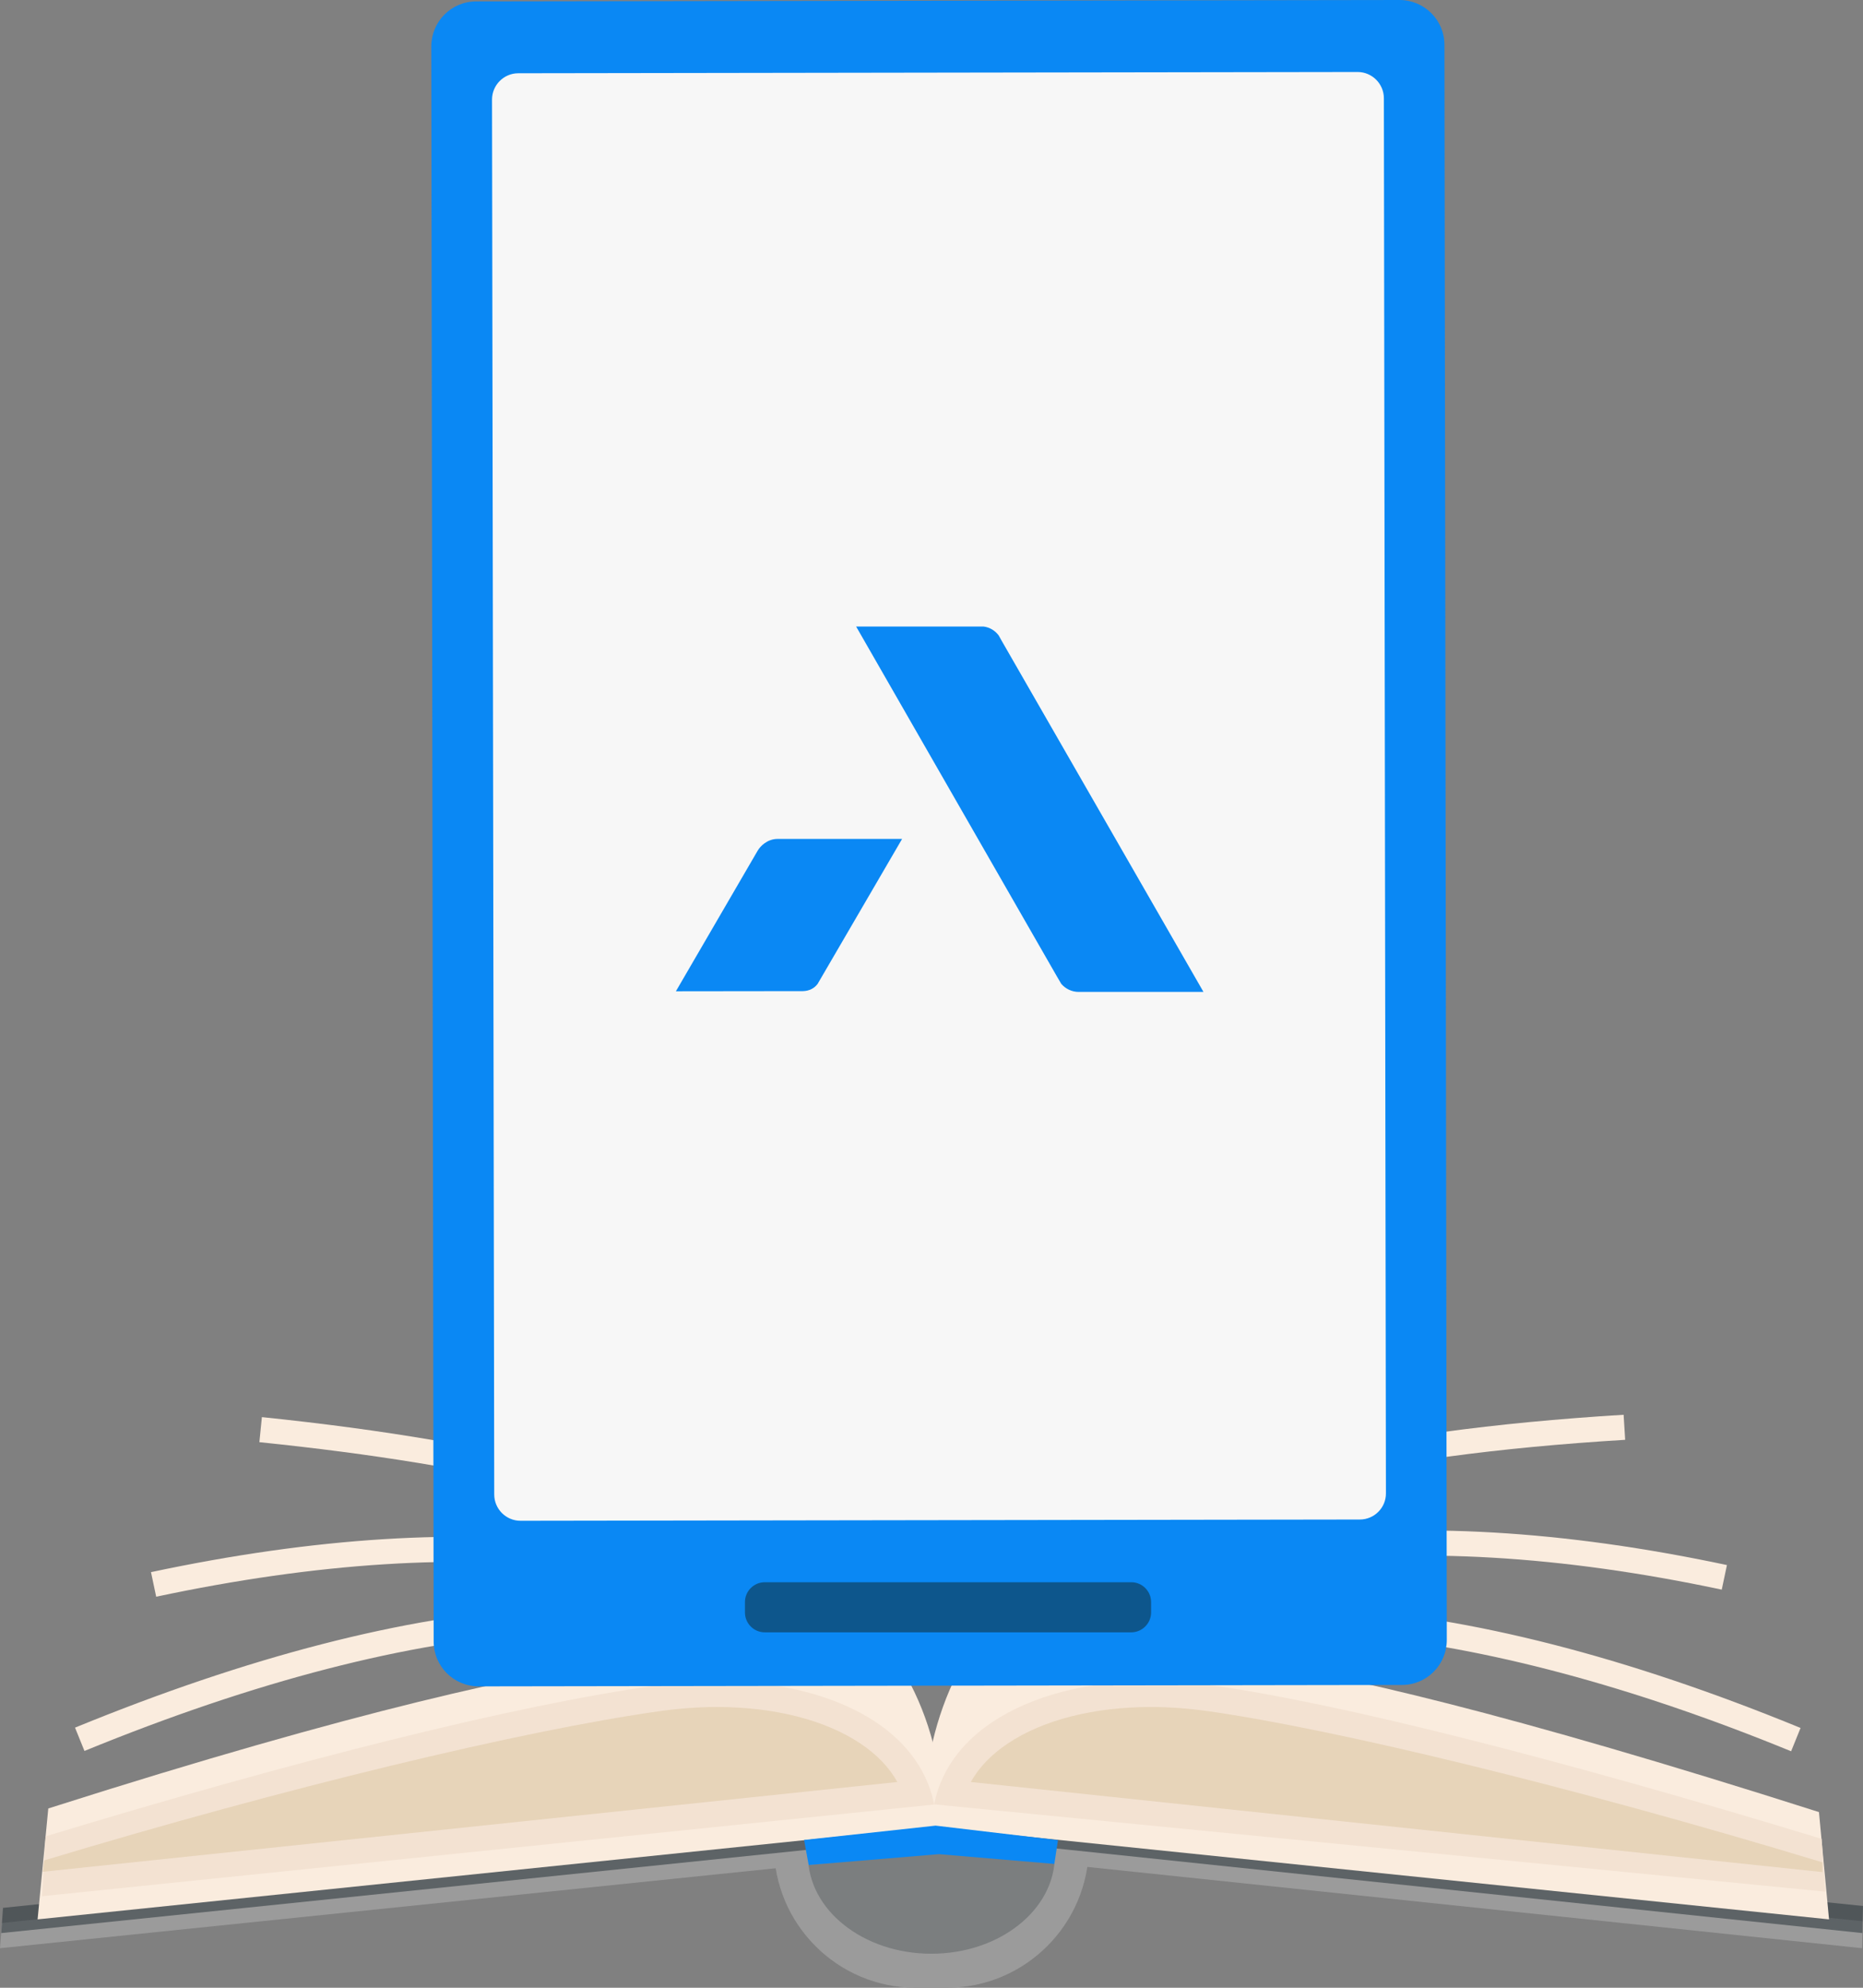 <svg width="240" height="256" viewBox="0 0 240 256" fill="none" xmlns="http://www.w3.org/2000/svg">
<rect x="0" y="0" width="240" height="256" fill="#808080" stroke="none"/>
<g clip-path="url(#clip0)">
<path d="M121.986 256H117.974C107.883 256 99.696 247.802 99.696 237.698V233.965C99.696 232.078 101.216 230.536 103.121 230.536H136.859C138.744 230.536 140.284 232.057 140.284 233.965V237.698C140.264 247.802 132.077 256 121.986 256Z" fill="#9B9B9B"/>
<g opacity="0.53">
<path opacity="0.53" d="M104.094 238.997V230.536H135.887V238.997C135.887 245.956 128.775 251.617 119.98 251.617C111.206 251.617 104.094 245.976 104.094 238.997Z" fill="#263238"/>
</g>
<path d="M239.878 250.907L135.988 240.011L120.932 238.651L104.174 240.173L0 250.907L0.243 247.66L120.628 235.141L239.959 247.437L239.878 250.907Z" fill="#9B9B9B"/>
<path opacity="0.53" d="M239.919 248.959L136.089 238.063L121.033 236.683L104.276 238.205L0.162 248.959L0.385 245.712L120.729 233.193L240 245.469L239.919 248.959Z" fill="#263238"/>
<path d="M118.378 234.837C117.365 227.309 112.826 220.999 105.248 216.616C96.575 211.605 84.275 209.434 69.706 210.326C52.684 211.381 32.887 216.495 10.881 225.503L9.665 222.5C31.995 213.35 52.117 208.155 69.503 207.08C84.721 206.126 97.649 208.46 106.869 213.796C111.104 216.251 114.528 219.295 117.041 222.866C119.493 226.335 121.013 230.211 121.58 234.37L118.378 234.837Z" fill="#FAECDE"/>
<path d="M121.803 235.344L118.561 235.304C118.662 227.614 114.994 220.451 107.922 214.628C100.222 208.298 88.915 203.996 75.217 202.17C59.371 200.06 40.85 201.237 20.121 205.64L19.452 202.474C40.546 197.99 59.452 196.813 75.663 198.964C89.969 200.871 101.843 205.416 110.009 212.132C117.73 218.504 121.924 226.762 121.803 235.344Z" fill="#FAECDE"/>
<path d="M118.379 234.675C117.447 206.411 92.036 191.761 33.414 185.735L33.738 182.509C65.592 185.796 87.882 191.761 101.925 200.75C108.632 205.051 113.495 210.002 116.758 215.886C119.777 221.324 121.357 227.431 121.6 234.573L118.379 234.675Z" fill="#FAECDE"/>
<path d="M235.623 247.194L234.326 233.376C193.941 220.492 172.543 215.623 159.554 213.736C139.108 210.753 121.276 219.255 121.114 235.385L235.623 247.194Z" fill="#FAECDE"/>
<path d="M122.087 234.837L118.886 234.411C119.453 230.292 120.973 226.457 123.425 223.008C125.937 219.477 129.362 216.454 133.597 213.999C142.979 208.582 156.089 206.187 171.53 207.1C189.18 208.156 209.504 213.33 231.956 222.541L230.74 225.544C189.605 208.683 154.793 205.498 135.238 216.799C127.619 221.161 123.08 227.411 122.087 234.837Z" fill="#FAECDE"/>
<path d="M118.663 235.345C118.541 226.802 122.837 218.504 130.76 211.97C139.149 205.072 151.267 200.344 165.775 198.295C182.27 195.962 201.358 197.077 222.472 201.562L221.803 204.727C201.054 200.324 182.371 199.228 166.241 201.501C152.3 203.469 140.75 207.953 132.827 214.466C125.674 220.35 121.803 227.756 121.905 235.284L118.663 235.345Z" fill="#FAECDE"/>
<path d="M128.187 228.121C128.936 227.33 129.808 226.579 130.841 225.889C135.076 223.069 141.277 221.506 148.268 221.506C150.557 221.506 152.928 221.669 155.319 222.014C169.524 224.002 189.787 228.912 217.062 236.927L128.187 228.121Z" fill="#E7D4B9"/>
<path d="M4.843 247.194L6.221 232.91C46.606 220.025 67.923 215.622 80.932 213.715C101.378 210.733 119.21 219.234 119.372 235.365L4.843 247.194Z" fill="#FAECDE"/>
<path d="M122.088 234.675L118.846 234.573C119.089 227.269 120.548 221.04 123.304 215.561C126.424 209.312 131.146 204.138 137.731 199.715C152.199 189.976 175.583 184.254 209.16 182.205L209.362 185.431C176.374 187.439 153.537 192.979 139.535 202.393C128.106 210.063 122.574 220.33 122.088 234.675Z" fill="#FAECDE"/>
<path d="M120.344 232.382C121.377 227.127 124.862 223.758 127.861 221.77C132.968 218.361 140.202 216.495 148.267 216.495C150.82 216.495 153.434 216.677 156.068 217.042C172.644 219.376 200.708 226.477 234.67 236.825L235.136 243.622L120.344 232.382Z" fill="#F3E2D2"/>
<path d="M125.065 229.501C126.119 227.614 127.72 225.95 129.848 224.53C134.366 221.507 140.911 219.843 148.267 219.843C150.658 219.843 153.11 220.025 155.562 220.37C171.59 222.623 202.127 229.947 234.772 239.849V241.107L125.065 229.501Z" fill="#E7D4B9"/>
<path d="M5.876 236.501C38.136 226.701 66.241 219.62 84.559 217.063C87.193 216.698 89.828 216.515 92.381 216.515C100.466 216.515 107.72 218.382 112.827 221.791C115.826 223.779 119.311 227.167 120.344 232.402L5.41 244.211L5.876 236.501Z" fill="#F3E2D2"/>
<path d="M5.674 239.605C36.677 230.252 67.335 222.846 85.046 220.37C87.518 220.025 89.97 219.843 92.361 219.843C99.737 219.843 106.282 221.507 110.821 224.53C112.948 225.95 114.549 227.614 115.603 229.501L5.512 241.066L5.674 239.605Z" fill="#E7D4B9"/>
<path d="M104.175 240.194L103.587 236.967L120.527 235.121L136.292 236.988L135.826 240.052L120.953 238.794L104.175 240.194Z" fill="#0A88F4"/>
<path d="M180.608 217.002L61.662 217.185C58.46 217.185 55.867 214.608 55.867 211.402L55.562 5.986C55.562 2.78 58.136 0.183 61.338 0.183L180.284 0C183.486 0 186.079 2.577 186.079 5.783L186.383 211.199C186.383 214.405 183.81 217.002 180.608 217.002Z" fill="#0A88F4"/>
<path d="M175.178 195.698L67.052 195.86C65.188 195.86 63.669 194.338 63.669 192.472L63.385 12.823C63.385 10.957 64.904 9.435 66.769 9.435L174.894 9.272C176.759 9.272 178.278 10.794 178.278 12.661L178.542 192.309C178.562 194.176 177.042 195.698 175.178 195.698Z" fill="#F7F7F7"/>
<path d="M145.735 210.226H98.521C97.103 210.226 95.968 209.069 95.968 207.669V206.33C95.968 204.91 97.123 203.773 98.521 203.773H145.735C147.153 203.773 148.288 204.93 148.288 206.33V207.669C148.288 209.069 147.133 210.226 145.735 210.226Z" fill="#0D568C"/>
<path fill-rule="evenodd" clip-rule="evenodd" d="M87.072 127.665L97.589 109.587C97.933 108.978 98.845 108.045 100.183 108.045H116.211L105.39 126.61V126.631C104.945 127.28 104.256 127.625 103.445 127.645L87.072 127.665Z" fill="#0A88F4"/>
<path fill-rule="evenodd" clip-rule="evenodd" d="M155.036 127.747H138.967C138.055 127.747 137.265 127.341 136.717 126.712L136.17 125.778L110.294 80.694H126.728C127.518 80.795 128.187 81.221 128.653 81.83L129.038 82.52L155.036 127.747Z" fill="#0A88F4"/>
</g>
<defs>
<clipPath id="clip0">
<rect width="240" height="256" fill="white"/>
</clipPath>
</defs>
</svg>
